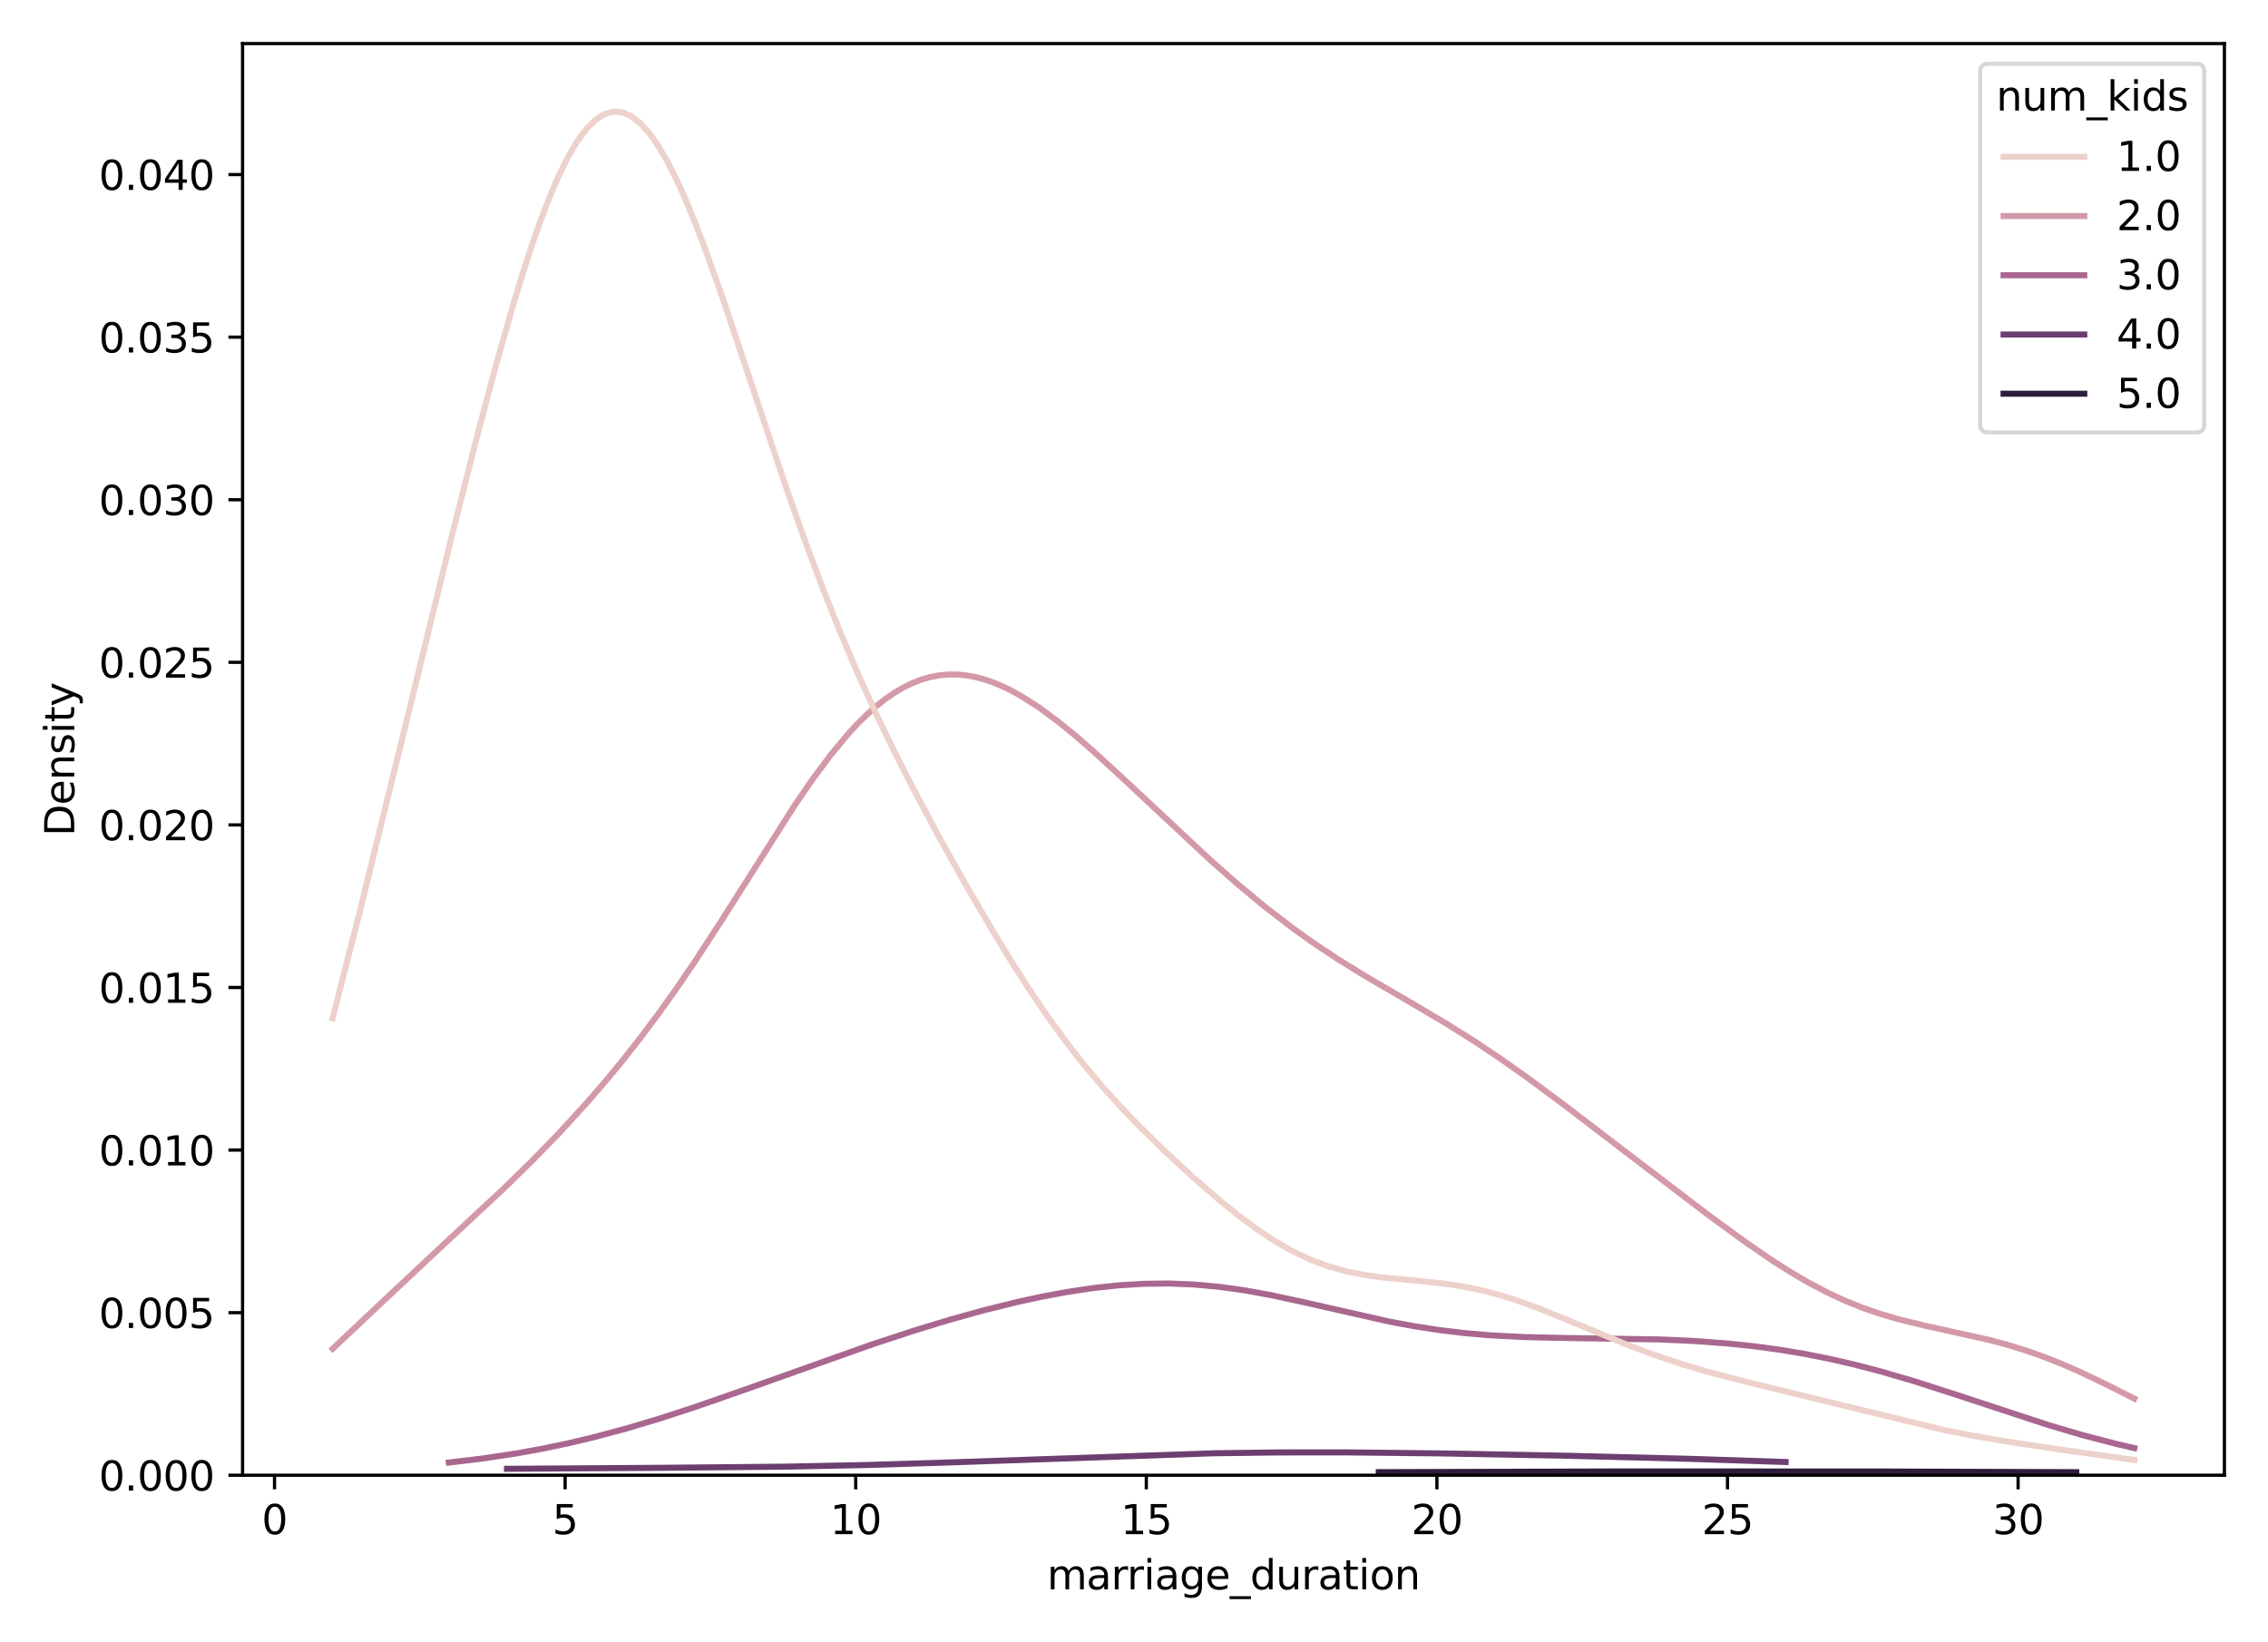 <?xml version="1.0" encoding="utf-8" standalone="no"?>
<!DOCTYPE svg PUBLIC "-//W3C//DTD SVG 1.1//EN"
  "http://www.w3.org/Graphics/SVG/1.1/DTD/svg11.dtd">
<svg height="407pt" version="1.1" viewBox="0 0 562 407" width="562pt" xmlns="http://www.w3.org/2000/svg" xmlns:xlink="http://www.w3.org/1999/xlink">
 <defs>
  <style type="text/css">*{stroke-linecap:butt;stroke-linejoin:round;}</style>
 </defs>
 <g id="figure_1">
  <g id="patch_1">
   <path d="M 0 407 
L 562 407 
L 562 0 
L 0 0 
z
" style="fill:#ffffff;"/>
  </g>
  <g id="axes_1">
   <g id="patch_2">
    <path d="M 60.106 365.566 
L 551.2 365.566 
L 551.2 10.8 
L 60.106 10.8 
z
" style="fill:#ffffff;"/>
   </g>
   <g id="matplotlib.axis_1">
    <g id="xtick_1">
     <g id="line2d_1">
      <defs>
       <path d="M 0 0 
L 0 3.5 
" id="m689a149c65" style="stroke:#000000;stroke-width:0.8;"/>
      </defs>
      <g>
       <use style="stroke:#000000;stroke-width:0.8;" x="68.027" xlink:href="#m689a149c65" y="365.566"/>
      </g>
     </g>
     <g id="text_1">
      <!-- 0 -->
      <g transform="translate(64.846 380.164)scale(0.1 -0.1)">
       <defs>
        <path d="M 2034 4250 
Q 1547 4250 1301 3770 
Q 1056 3291 1056 2328 
Q 1056 1369 1301 889 
Q 1547 409 2034 409 
Q 2525 409 2770 889 
Q 3016 1369 3016 2328 
Q 3016 3291 2770 3770 
Q 2525 4250 2034 4250 
z
M 2034 4750 
Q 2819 4750 3233 4129 
Q 3647 3509 3647 2328 
Q 3647 1150 3233 529 
Q 2819 -91 2034 -91 
Q 1250 -91 836 529 
Q 422 1150 422 2328 
Q 422 3509 836 4129 
Q 1250 4750 2034 4750 
z
" id="DejaVuSans-30" transform="scale(0.016)"/>
       </defs>
       <use xlink:href="#DejaVuSans-30"/>
      </g>
     </g>
    </g>
    <g id="xtick_2">
     <g id="line2d_2">
      <g>
       <use style="stroke:#000000;stroke-width:0.8;" x="140.035" xlink:href="#m689a149c65" y="365.566"/>
      </g>
     </g>
     <g id="text_2">
      <!-- 5 -->
      <g transform="translate(136.854 380.164)scale(0.1 -0.1)">
       <defs>
        <path d="M 691 4666 
L 3169 4666 
L 3169 4134 
L 1269 4134 
L 1269 2991 
Q 1406 3038 1543 3061 
Q 1681 3084 1819 3084 
Q 2600 3084 3056 2656 
Q 3513 2228 3513 1497 
Q 3513 744 3044 326 
Q 2575 -91 1722 -91 
Q 1428 -91 1123 -41 
Q 819 9 494 109 
L 494 744 
Q 775 591 1075 516 
Q 1375 441 1709 441 
Q 2250 441 2565 725 
Q 2881 1009 2881 1497 
Q 2881 1984 2565 2268 
Q 2250 2553 1709 2553 
Q 1456 2553 1204 2497 
Q 953 2441 691 2322 
L 691 4666 
z
" id="DejaVuSans-35" transform="scale(0.016)"/>
       </defs>
       <use xlink:href="#DejaVuSans-35"/>
      </g>
     </g>
    </g>
    <g id="xtick_3">
     <g id="line2d_3">
      <g>
       <use style="stroke:#000000;stroke-width:0.8;" x="212.043" xlink:href="#m689a149c65" y="365.566"/>
      </g>
     </g>
     <g id="text_3">
      <!-- 10 -->
      <g transform="translate(205.68 380.164)scale(0.1 -0.1)">
       <defs>
        <path d="M 794 531 
L 1825 531 
L 1825 4091 
L 703 3866 
L 703 4441 
L 1819 4666 
L 2450 4666 
L 2450 531 
L 3481 531 
L 3481 0 
L 794 0 
L 794 531 
z
" id="DejaVuSans-31" transform="scale(0.016)"/>
       </defs>
       <use xlink:href="#DejaVuSans-31"/>
       <use x="63.623" xlink:href="#DejaVuSans-30"/>
      </g>
     </g>
    </g>
    <g id="xtick_4">
     <g id="line2d_4">
      <g>
       <use style="stroke:#000000;stroke-width:0.8;" x="284.051" xlink:href="#m689a149c65" y="365.566"/>
      </g>
     </g>
     <g id="text_4">
      <!-- 15 -->
      <g transform="translate(277.688 380.164)scale(0.1 -0.1)">
       <use xlink:href="#DejaVuSans-31"/>
       <use x="63.623" xlink:href="#DejaVuSans-35"/>
      </g>
     </g>
    </g>
    <g id="xtick_5">
     <g id="line2d_5">
      <g>
       <use style="stroke:#000000;stroke-width:0.8;" x="356.059" xlink:href="#m689a149c65" y="365.566"/>
      </g>
     </g>
     <g id="text_5">
      <!-- 20 -->
      <g transform="translate(349.696 380.164)scale(0.1 -0.1)">
       <defs>
        <path d="M 1228 531 
L 3431 531 
L 3431 0 
L 469 0 
L 469 531 
Q 828 903 1448 1529 
Q 2069 2156 2228 2338 
Q 2531 2678 2651 2914 
Q 2772 3150 2772 3378 
Q 2772 3750 2511 3984 
Q 2250 4219 1831 4219 
Q 1534 4219 1204 4116 
Q 875 4013 500 3803 
L 500 4441 
Q 881 4594 1212 4672 
Q 1544 4750 1819 4750 
Q 2544 4750 2975 4387 
Q 3406 4025 3406 3419 
Q 3406 3131 3298 2873 
Q 3191 2616 2906 2266 
Q 2828 2175 2409 1742 
Q 1991 1309 1228 531 
z
" id="DejaVuSans-32" transform="scale(0.016)"/>
       </defs>
       <use xlink:href="#DejaVuSans-32"/>
       <use x="63.623" xlink:href="#DejaVuSans-30"/>
      </g>
     </g>
    </g>
    <g id="xtick_6">
     <g id="line2d_6">
      <g>
       <use style="stroke:#000000;stroke-width:0.8;" x="428.067" xlink:href="#m689a149c65" y="365.566"/>
      </g>
     </g>
     <g id="text_6">
      <!-- 25 -->
      <g transform="translate(421.704 380.164)scale(0.1 -0.1)">
       <use xlink:href="#DejaVuSans-32"/>
       <use x="63.623" xlink:href="#DejaVuSans-35"/>
      </g>
     </g>
    </g>
    <g id="xtick_7">
     <g id="line2d_7">
      <g>
       <use style="stroke:#000000;stroke-width:0.8;" x="500.074" xlink:href="#m689a149c65" y="365.566"/>
      </g>
     </g>
     <g id="text_7">
      <!-- 30 -->
      <g transform="translate(493.712 380.164)scale(0.1 -0.1)">
       <defs>
        <path d="M 2597 2516 
Q 3050 2419 3304 2112 
Q 3559 1806 3559 1356 
Q 3559 666 3084 287 
Q 2609 -91 1734 -91 
Q 1441 -91 1130 -33 
Q 819 25 488 141 
L 488 750 
Q 750 597 1062 519 
Q 1375 441 1716 441 
Q 2309 441 2620 675 
Q 2931 909 2931 1356 
Q 2931 1769 2642 2001 
Q 2353 2234 1838 2234 
L 1294 2234 
L 1294 2753 
L 1863 2753 
Q 2328 2753 2575 2939 
Q 2822 3125 2822 3475 
Q 2822 3834 2567 4026 
Q 2313 4219 1838 4219 
Q 1578 4219 1281 4162 
Q 984 4106 628 3988 
L 628 4550 
Q 988 4650 1302 4700 
Q 1616 4750 1894 4750 
Q 2613 4750 3031 4423 
Q 3450 4097 3450 3541 
Q 3450 3153 3228 2886 
Q 3006 2619 2597 2516 
z
" id="DejaVuSans-33" transform="scale(0.016)"/>
       </defs>
       <use xlink:href="#DejaVuSans-33"/>
       <use x="63.623" xlink:href="#DejaVuSans-30"/>
      </g>
     </g>
    </g>
    <g id="text_8">
     <!-- marriage_duration -->
     <g transform="translate(259.452 393.842)scale(0.1 -0.1)">
      <defs>
       <path d="M 3328 2828 
Q 3544 3216 3844 3400 
Q 4144 3584 4550 3584 
Q 5097 3584 5394 3201 
Q 5691 2819 5691 2113 
L 5691 0 
L 5113 0 
L 5113 2094 
Q 5113 2597 4934 2840 
Q 4756 3084 4391 3084 
Q 3944 3084 3684 2787 
Q 3425 2491 3425 1978 
L 3425 0 
L 2847 0 
L 2847 2094 
Q 2847 2600 2669 2842 
Q 2491 3084 2119 3084 
Q 1678 3084 1418 2786 
Q 1159 2488 1159 1978 
L 1159 0 
L 581 0 
L 581 3500 
L 1159 3500 
L 1159 2956 
Q 1356 3278 1631 3431 
Q 1906 3584 2284 3584 
Q 2666 3584 2933 3390 
Q 3200 3197 3328 2828 
z
" id="DejaVuSans-6d" transform="scale(0.016)"/>
       <path d="M 2194 1759 
Q 1497 1759 1228 1600 
Q 959 1441 959 1056 
Q 959 750 1161 570 
Q 1363 391 1709 391 
Q 2188 391 2477 730 
Q 2766 1069 2766 1631 
L 2766 1759 
L 2194 1759 
z
M 3341 1997 
L 3341 0 
L 2766 0 
L 2766 531 
Q 2569 213 2275 61 
Q 1981 -91 1556 -91 
Q 1019 -91 701 211 
Q 384 513 384 1019 
Q 384 1609 779 1909 
Q 1175 2209 1959 2209 
L 2766 2209 
L 2766 2266 
Q 2766 2663 2505 2880 
Q 2244 3097 1772 3097 
Q 1472 3097 1187 3025 
Q 903 2953 641 2809 
L 641 3341 
Q 956 3463 1253 3523 
Q 1550 3584 1831 3584 
Q 2591 3584 2966 3190 
Q 3341 2797 3341 1997 
z
" id="DejaVuSans-61" transform="scale(0.016)"/>
       <path d="M 2631 2963 
Q 2534 3019 2420 3045 
Q 2306 3072 2169 3072 
Q 1681 3072 1420 2755 
Q 1159 2438 1159 1844 
L 1159 0 
L 581 0 
L 581 3500 
L 1159 3500 
L 1159 2956 
Q 1341 3275 1631 3429 
Q 1922 3584 2338 3584 
Q 2397 3584 2469 3576 
Q 2541 3569 2628 3553 
L 2631 2963 
z
" id="DejaVuSans-72" transform="scale(0.016)"/>
       <path d="M 603 3500 
L 1178 3500 
L 1178 0 
L 603 0 
L 603 3500 
z
M 603 4863 
L 1178 4863 
L 1178 4134 
L 603 4134 
L 603 4863 
z
" id="DejaVuSans-69" transform="scale(0.016)"/>
       <path d="M 2906 1791 
Q 2906 2416 2648 2759 
Q 2391 3103 1925 3103 
Q 1463 3103 1205 2759 
Q 947 2416 947 1791 
Q 947 1169 1205 825 
Q 1463 481 1925 481 
Q 2391 481 2648 825 
Q 2906 1169 2906 1791 
z
M 3481 434 
Q 3481 -459 3084 -895 
Q 2688 -1331 1869 -1331 
Q 1566 -1331 1297 -1286 
Q 1028 -1241 775 -1147 
L 775 -588 
Q 1028 -725 1275 -790 
Q 1522 -856 1778 -856 
Q 2344 -856 2625 -561 
Q 2906 -266 2906 331 
L 2906 616 
Q 2728 306 2450 153 
Q 2172 0 1784 0 
Q 1141 0 747 490 
Q 353 981 353 1791 
Q 353 2603 747 3093 
Q 1141 3584 1784 3584 
Q 2172 3584 2450 3431 
Q 2728 3278 2906 2969 
L 2906 3500 
L 3481 3500 
L 3481 434 
z
" id="DejaVuSans-67" transform="scale(0.016)"/>
       <path d="M 3597 1894 
L 3597 1613 
L 953 1613 
Q 991 1019 1311 708 
Q 1631 397 2203 397 
Q 2534 397 2845 478 
Q 3156 559 3463 722 
L 3463 178 
Q 3153 47 2828 -22 
Q 2503 -91 2169 -91 
Q 1331 -91 842 396 
Q 353 884 353 1716 
Q 353 2575 817 3079 
Q 1281 3584 2069 3584 
Q 2775 3584 3186 3129 
Q 3597 2675 3597 1894 
z
M 3022 2063 
Q 3016 2534 2758 2815 
Q 2500 3097 2075 3097 
Q 1594 3097 1305 2825 
Q 1016 2553 972 2059 
L 3022 2063 
z
" id="DejaVuSans-65" transform="scale(0.016)"/>
       <path d="M 3263 -1063 
L 3263 -1509 
L -63 -1509 
L -63 -1063 
L 3263 -1063 
z
" id="DejaVuSans-5f" transform="scale(0.016)"/>
       <path d="M 2906 2969 
L 2906 4863 
L 3481 4863 
L 3481 0 
L 2906 0 
L 2906 525 
Q 2725 213 2448 61 
Q 2172 -91 1784 -91 
Q 1150 -91 751 415 
Q 353 922 353 1747 
Q 353 2572 751 3078 
Q 1150 3584 1784 3584 
Q 2172 3584 2448 3432 
Q 2725 3281 2906 2969 
z
M 947 1747 
Q 947 1113 1208 752 
Q 1469 391 1925 391 
Q 2381 391 2643 752 
Q 2906 1113 2906 1747 
Q 2906 2381 2643 2742 
Q 2381 3103 1925 3103 
Q 1469 3103 1208 2742 
Q 947 2381 947 1747 
z
" id="DejaVuSans-64" transform="scale(0.016)"/>
       <path d="M 544 1381 
L 544 3500 
L 1119 3500 
L 1119 1403 
Q 1119 906 1312 657 
Q 1506 409 1894 409 
Q 2359 409 2629 706 
Q 2900 1003 2900 1516 
L 2900 3500 
L 3475 3500 
L 3475 0 
L 2900 0 
L 2900 538 
Q 2691 219 2414 64 
Q 2138 -91 1772 -91 
Q 1169 -91 856 284 
Q 544 659 544 1381 
z
M 1991 3584 
L 1991 3584 
z
" id="DejaVuSans-75" transform="scale(0.016)"/>
       <path d="M 1172 4494 
L 1172 3500 
L 2356 3500 
L 2356 3053 
L 1172 3053 
L 1172 1153 
Q 1172 725 1289 603 
Q 1406 481 1766 481 
L 2356 481 
L 2356 0 
L 1766 0 
Q 1100 0 847 248 
Q 594 497 594 1153 
L 594 3053 
L 172 3053 
L 172 3500 
L 594 3500 
L 594 4494 
L 1172 4494 
z
" id="DejaVuSans-74" transform="scale(0.016)"/>
       <path d="M 1959 3097 
Q 1497 3097 1228 2736 
Q 959 2375 959 1747 
Q 959 1119 1226 758 
Q 1494 397 1959 397 
Q 2419 397 2687 759 
Q 2956 1122 2956 1747 
Q 2956 2369 2687 2733 
Q 2419 3097 1959 3097 
z
M 1959 3584 
Q 2709 3584 3137 3096 
Q 3566 2609 3566 1747 
Q 3566 888 3137 398 
Q 2709 -91 1959 -91 
Q 1206 -91 779 398 
Q 353 888 353 1747 
Q 353 2609 779 3096 
Q 1206 3584 1959 3584 
z
" id="DejaVuSans-6f" transform="scale(0.016)"/>
       <path d="M 3513 2113 
L 3513 0 
L 2938 0 
L 2938 2094 
Q 2938 2591 2744 2837 
Q 2550 3084 2163 3084 
Q 1697 3084 1428 2787 
Q 1159 2491 1159 1978 
L 1159 0 
L 581 0 
L 581 3500 
L 1159 3500 
L 1159 2956 
Q 1366 3272 1645 3428 
Q 1925 3584 2291 3584 
Q 2894 3584 3203 3211 
Q 3513 2838 3513 2113 
z
" id="DejaVuSans-6e" transform="scale(0.016)"/>
      </defs>
      <use xlink:href="#DejaVuSans-6d"/>
      <use x="97.412" xlink:href="#DejaVuSans-61"/>
      <use x="158.691" xlink:href="#DejaVuSans-72"/>
      <use x="198.055" xlink:href="#DejaVuSans-72"/>
      <use x="239.168" xlink:href="#DejaVuSans-69"/>
      <use x="266.951" xlink:href="#DejaVuSans-61"/>
      <use x="328.23" xlink:href="#DejaVuSans-67"/>
      <use x="391.707" xlink:href="#DejaVuSans-65"/>
      <use x="453.23" xlink:href="#DejaVuSans-5f"/>
      <use x="503.23" xlink:href="#DejaVuSans-64"/>
      <use x="566.707" xlink:href="#DejaVuSans-75"/>
      <use x="630.086" xlink:href="#DejaVuSans-72"/>
      <use x="671.199" xlink:href="#DejaVuSans-61"/>
      <use x="732.479" xlink:href="#DejaVuSans-74"/>
      <use x="771.688" xlink:href="#DejaVuSans-69"/>
      <use x="799.471" xlink:href="#DejaVuSans-6f"/>
      <use x="860.652" xlink:href="#DejaVuSans-6e"/>
     </g>
    </g>
   </g>
   <g id="matplotlib.axis_2">
    <g id="ytick_1">
     <g id="line2d_8">
      <defs>
       <path d="M 0 0 
L -3.5 0 
" id="meb4c02256f" style="stroke:#000000;stroke-width:0.8;"/>
      </defs>
      <g>
       <use style="stroke:#000000;stroke-width:0.8;" x="60.106" xlink:href="#meb4c02256f" y="365.566"/>
      </g>
     </g>
     <g id="text_9">
      <!-- 0.000 -->
      <g transform="translate(24.478 369.365)scale(0.1 -0.1)">
       <defs>
        <path d="M 684 794 
L 1344 794 
L 1344 0 
L 684 0 
L 684 794 
z
" id="DejaVuSans-2e" transform="scale(0.016)"/>
       </defs>
       <use xlink:href="#DejaVuSans-30"/>
       <use x="63.623" xlink:href="#DejaVuSans-2e"/>
       <use x="95.41" xlink:href="#DejaVuSans-30"/>
       <use x="159.033" xlink:href="#DejaVuSans-30"/>
       <use x="222.656" xlink:href="#DejaVuSans-30"/>
      </g>
     </g>
    </g>
    <g id="ytick_2">
     <g id="line2d_9">
      <g>
       <use style="stroke:#000000;stroke-width:0.8;" x="60.106" xlink:href="#meb4c02256f" y="325.277"/>
      </g>
     </g>
     <g id="text_10">
      <!-- 0.005 -->
      <g transform="translate(24.478 329.076)scale(0.1 -0.1)">
       <use xlink:href="#DejaVuSans-30"/>
       <use x="63.623" xlink:href="#DejaVuSans-2e"/>
       <use x="95.41" xlink:href="#DejaVuSans-30"/>
       <use x="159.033" xlink:href="#DejaVuSans-30"/>
       <use x="222.656" xlink:href="#DejaVuSans-35"/>
      </g>
     </g>
    </g>
    <g id="ytick_3">
     <g id="line2d_10">
      <g>
       <use style="stroke:#000000;stroke-width:0.8;" x="60.106" xlink:href="#meb4c02256f" y="284.988"/>
      </g>
     </g>
     <g id="text_11">
      <!-- 0.010 -->
      <g transform="translate(24.478 288.788)scale(0.1 -0.1)">
       <use xlink:href="#DejaVuSans-30"/>
       <use x="63.623" xlink:href="#DejaVuSans-2e"/>
       <use x="95.41" xlink:href="#DejaVuSans-30"/>
       <use x="159.033" xlink:href="#DejaVuSans-31"/>
       <use x="222.656" xlink:href="#DejaVuSans-30"/>
      </g>
     </g>
    </g>
    <g id="ytick_4">
     <g id="line2d_11">
      <g>
       <use style="stroke:#000000;stroke-width:0.8;" x="60.106" xlink:href="#meb4c02256f" y="244.7"/>
      </g>
     </g>
     <g id="text_12">
      <!-- 0.015 -->
      <g transform="translate(24.478 248.499)scale(0.1 -0.1)">
       <use xlink:href="#DejaVuSans-30"/>
       <use x="63.623" xlink:href="#DejaVuSans-2e"/>
       <use x="95.41" xlink:href="#DejaVuSans-30"/>
       <use x="159.033" xlink:href="#DejaVuSans-31"/>
       <use x="222.656" xlink:href="#DejaVuSans-35"/>
      </g>
     </g>
    </g>
    <g id="ytick_5">
     <g id="line2d_12">
      <g>
       <use style="stroke:#000000;stroke-width:0.8;" x="60.106" xlink:href="#meb4c02256f" y="204.411"/>
      </g>
     </g>
     <g id="text_13">
      <!-- 0.020 -->
      <g transform="translate(24.478 208.21)scale(0.1 -0.1)">
       <use xlink:href="#DejaVuSans-30"/>
       <use x="63.623" xlink:href="#DejaVuSans-2e"/>
       <use x="95.41" xlink:href="#DejaVuSans-30"/>
       <use x="159.033" xlink:href="#DejaVuSans-32"/>
       <use x="222.656" xlink:href="#DejaVuSans-30"/>
      </g>
     </g>
    </g>
    <g id="ytick_6">
     <g id="line2d_13">
      <g>
       <use style="stroke:#000000;stroke-width:0.8;" x="60.106" xlink:href="#meb4c02256f" y="164.123"/>
      </g>
     </g>
     <g id="text_14">
      <!-- 0.025 -->
      <g transform="translate(24.478 167.922)scale(0.1 -0.1)">
       <use xlink:href="#DejaVuSans-30"/>
       <use x="63.623" xlink:href="#DejaVuSans-2e"/>
       <use x="95.41" xlink:href="#DejaVuSans-30"/>
       <use x="159.033" xlink:href="#DejaVuSans-32"/>
       <use x="222.656" xlink:href="#DejaVuSans-35"/>
      </g>
     </g>
    </g>
    <g id="ytick_7">
     <g id="line2d_14">
      <g>
       <use style="stroke:#000000;stroke-width:0.8;" x="60.106" xlink:href="#meb4c02256f" y="123.834"/>
      </g>
     </g>
     <g id="text_15">
      <!-- 0.030 -->
      <g transform="translate(24.478 127.633)scale(0.1 -0.1)">
       <use xlink:href="#DejaVuSans-30"/>
       <use x="63.623" xlink:href="#DejaVuSans-2e"/>
       <use x="95.41" xlink:href="#DejaVuSans-30"/>
       <use x="159.033" xlink:href="#DejaVuSans-33"/>
       <use x="222.656" xlink:href="#DejaVuSans-30"/>
      </g>
     </g>
    </g>
    <g id="ytick_8">
     <g id="line2d_15">
      <g>
       <use style="stroke:#000000;stroke-width:0.8;" x="60.106" xlink:href="#meb4c02256f" y="83.545"/>
      </g>
     </g>
     <g id="text_16">
      <!-- 0.035 -->
      <g transform="translate(24.478 87.345)scale(0.1 -0.1)">
       <use xlink:href="#DejaVuSans-30"/>
       <use x="63.623" xlink:href="#DejaVuSans-2e"/>
       <use x="95.41" xlink:href="#DejaVuSans-30"/>
       <use x="159.033" xlink:href="#DejaVuSans-33"/>
       <use x="222.656" xlink:href="#DejaVuSans-35"/>
      </g>
     </g>
    </g>
    <g id="ytick_9">
     <g id="line2d_16">
      <g>
       <use style="stroke:#000000;stroke-width:0.8;" x="60.106" xlink:href="#meb4c02256f" y="43.257"/>
      </g>
     </g>
     <g id="text_17">
      <!-- 0.040 -->
      <g transform="translate(24.478 47.056)scale(0.1 -0.1)">
       <defs>
        <path d="M 2419 4116 
L 825 1625 
L 2419 1625 
L 2419 4116 
z
M 2253 4666 
L 3047 4666 
L 3047 1625 
L 3713 1625 
L 3713 1100 
L 3047 1100 
L 3047 0 
L 2419 0 
L 2419 1100 
L 313 1100 
L 313 1709 
L 2253 4666 
z
" id="DejaVuSans-34" transform="scale(0.016)"/>
       </defs>
       <use xlink:href="#DejaVuSans-30"/>
       <use x="63.623" xlink:href="#DejaVuSans-2e"/>
       <use x="95.41" xlink:href="#DejaVuSans-30"/>
       <use x="159.033" xlink:href="#DejaVuSans-34"/>
       <use x="222.656" xlink:href="#DejaVuSans-30"/>
      </g>
     </g>
    </g>
    <g id="text_18">
     <!-- Density -->
     <g transform="translate(18.398 207.191)rotate(-90)scale(0.1 -0.1)">
      <defs>
       <path d="M 1259 4147 
L 1259 519 
L 2022 519 
Q 2988 519 3436 956 
Q 3884 1394 3884 2338 
Q 3884 3275 3436 3711 
Q 2988 4147 2022 4147 
L 1259 4147 
z
M 628 4666 
L 1925 4666 
Q 3281 4666 3915 4102 
Q 4550 3538 4550 2338 
Q 4550 1131 3912 565 
Q 3275 0 1925 0 
L 628 0 
L 628 4666 
z
" id="DejaVuSans-44" transform="scale(0.016)"/>
       <path d="M 2834 3397 
L 2834 2853 
Q 2591 2978 2328 3040 
Q 2066 3103 1784 3103 
Q 1356 3103 1142 2972 
Q 928 2841 928 2578 
Q 928 2378 1081 2264 
Q 1234 2150 1697 2047 
L 1894 2003 
Q 2506 1872 2764 1633 
Q 3022 1394 3022 966 
Q 3022 478 2636 193 
Q 2250 -91 1575 -91 
Q 1294 -91 989 -36 
Q 684 19 347 128 
L 347 722 
Q 666 556 975 473 
Q 1284 391 1588 391 
Q 1994 391 2212 530 
Q 2431 669 2431 922 
Q 2431 1156 2273 1281 
Q 2116 1406 1581 1522 
L 1381 1569 
Q 847 1681 609 1914 
Q 372 2147 372 2553 
Q 372 3047 722 3315 
Q 1072 3584 1716 3584 
Q 2034 3584 2315 3537 
Q 2597 3491 2834 3397 
z
" id="DejaVuSans-73" transform="scale(0.016)"/>
       <path d="M 2059 -325 
Q 1816 -950 1584 -1140 
Q 1353 -1331 966 -1331 
L 506 -1331 
L 506 -850 
L 844 -850 
Q 1081 -850 1212 -737 
Q 1344 -625 1503 -206 
L 1606 56 
L 191 3500 
L 800 3500 
L 1894 763 
L 2988 3500 
L 3597 3500 
L 2059 -325 
z
" id="DejaVuSans-79" transform="scale(0.016)"/>
      </defs>
      <use xlink:href="#DejaVuSans-44"/>
      <use x="77.002" xlink:href="#DejaVuSans-65"/>
      <use x="138.525" xlink:href="#DejaVuSans-6e"/>
      <use x="201.904" xlink:href="#DejaVuSans-73"/>
      <use x="254.004" xlink:href="#DejaVuSans-69"/>
      <use x="281.787" xlink:href="#DejaVuSans-74"/>
      <use x="320.996" xlink:href="#DejaVuSans-79"/>
     </g>
    </g>
   </g>
   <g id="line2d_17">
    <path clip-path="url(#p1f102e2167)" d="M 341.657 364.812 
L 402.448 364.621 
L 467.58 364.645 
L 514.476 364.812 
L 514.476 364.812 
" style="fill:none;stroke:#2d1e3e;stroke-linecap:square;stroke-width:1.5;"/>
   </g>
   <g id="line2d_18">
    <path clip-path="url(#p1f102e2167)" d="M 125.633 363.971 
L 163.845 363.723 
L 194.095 363.443 
L 214.793 363.029 
L 235.491 362.386 
L 300.768 360.119 
L 316.69 359.913 
L 334.203 359.908 
L 356.493 360.148 
L 388.336 360.736 
L 418.586 361.497 
L 442.468 362.284 
L 442.468 362.284 
" style="fill:none;stroke:#6c3f70;stroke-linecap:square;stroke-width:1.5;"/>
   </g>
   <g id="line2d_19">
    <path clip-path="url(#p1f102e2167)" d="M 111.232 362.419 
L 119.627 361.412 
L 128.022 360.146 
L 134.318 359.005 
L 140.614 357.692 
L 146.91 356.204 
L 155.305 353.958 
L 163.7 351.443 
L 172.095 348.707 
L 184.687 344.319 
L 216.168 333.125 
L 226.662 329.679 
L 235.056 327.119 
L 243.451 324.774 
L 251.846 322.685 
L 258.142 321.317 
L 264.439 320.147 
L 270.735 319.205 
L 277.031 318.522 
L 283.327 318.128 
L 289.623 318.05 
L 295.919 318.302 
L 302.216 318.882 
L 308.512 319.766 
L 314.808 320.909 
L 323.203 322.72 
L 344.19 327.472 
L 350.486 328.645 
L 356.782 329.612 
L 363.079 330.359 
L 369.375 330.894 
L 377.77 331.326 
L 388.263 331.559 
L 411.349 331.914 
L 419.744 332.293 
L 428.139 332.918 
L 434.435 333.579 
L 440.731 334.424 
L 447.027 335.467 
L 453.324 336.714 
L 459.62 338.164 
L 465.916 339.807 
L 474.311 342.262 
L 484.804 345.637 
L 507.89 353.225 
L 516.285 355.689 
L 524.68 357.867 
L 528.878 358.837 
L 528.878 358.837 
" style="fill:none;stroke:#a9678f;stroke-linecap:square;stroke-width:1.5;"/>
   </g>
   <g id="line2d_20">
    <path clip-path="url(#p1f102e2167)" d="M 82.429 334.228 
L 93.646 323.658 
L 107.107 311.037 
L 125.054 294.303 
L 131.785 287.722 
L 138.515 280.806 
L 145.246 273.464 
L 149.733 268.291 
L 154.219 262.865 
L 158.706 257.166 
L 163.193 251.173 
L 167.68 244.882 
L 172.167 238.3 
L 178.898 227.961 
L 196.845 199.678 
L 201.332 193.138 
L 205.819 187.106 
L 210.306 181.717 
L 212.549 179.3 
L 214.793 177.085 
L 217.036 175.08 
L 219.28 173.294 
L 221.523 171.732 
L 223.767 170.399 
L 226.01 169.295 
L 228.254 168.42 
L 230.497 167.773 
L 232.741 167.349 
L 234.984 167.144 
L 237.228 167.152 
L 239.471 167.365 
L 241.714 167.774 
L 243.958 168.371 
L 246.201 169.144 
L 248.445 170.084 
L 250.688 171.18 
L 252.932 172.419 
L 257.419 175.282 
L 261.906 178.58 
L 266.393 182.222 
L 270.879 186.12 
L 277.61 192.281 
L 300.044 213.243 
L 306.775 219.16 
L 313.505 224.742 
L 320.236 229.926 
L 324.723 233.147 
L 331.453 237.64 
L 338.183 241.797 
L 349.401 248.338 
L 358.374 253.643 
L 365.105 257.862 
L 371.835 262.353 
L 378.566 267.107 
L 387.539 273.755 
L 403.244 285.773 
L 423.435 301.159 
L 432.409 307.716 
L 439.139 312.33 
L 443.626 315.185 
L 448.113 317.815 
L 452.6 320.187 
L 457.087 322.28 
L 461.574 324.089 
L 466.061 325.629 
L 470.548 326.935 
L 477.278 328.57 
L 492.982 332.052 
L 497.469 333.255 
L 501.956 334.636 
L 506.443 336.215 
L 510.93 337.995 
L 515.417 339.958 
L 522.147 343.177 
L 528.878 346.588 
L 528.878 346.588 
" style="fill:none;stroke:#d499a7;stroke-linecap:square;stroke-width:1.5;"/>
   </g>
   <g id="line2d_21">
    <path clip-path="url(#p1f102e2167)" d="M 82.429 252.321 
L 89.159 225.86 
L 98.133 189.331 
L 111.594 134.285 
L 118.324 107.684 
L 122.811 90.813 
L 127.298 75.047 
L 129.541 67.713 
L 131.785 60.823 
L 134.028 54.438 
L 136.272 48.615 
L 138.515 43.412 
L 140.759 38.881 
L 143.002 35.07 
L 145.246 32.017 
L 147.489 29.752 
L 149.733 28.296 
L 151.976 27.658 
L 154.219 27.835 
L 156.463 28.816 
L 158.706 30.575 
L 160.95 33.079 
L 163.193 36.284 
L 165.437 40.137 
L 167.68 44.581 
L 169.924 49.552 
L 172.167 54.983 
L 174.411 60.804 
L 178.898 73.342 
L 185.628 93.409 
L 194.602 120.225 
L 199.089 132.958 
L 203.576 145.005 
L 208.063 156.302 
L 212.549 166.858 
L 217.036 176.736 
L 221.523 186.038 
L 226.01 194.874 
L 232.741 207.482 
L 239.471 219.517 
L 246.201 231.033 
L 250.688 238.368 
L 255.175 245.365 
L 259.662 251.97 
L 264.149 258.144 
L 268.636 263.883 
L 273.123 269.209 
L 277.61 274.173 
L 282.097 278.843 
L 288.827 285.435 
L 295.558 291.652 
L 302.288 297.5 
L 306.775 301.128 
L 311.262 304.467 
L 315.749 307.451 
L 320.236 310.022 
L 324.723 312.145 
L 329.209 313.816 
L 333.696 315.065 
L 338.183 315.952 
L 342.67 316.566 
L 351.644 317.414 
L 358.374 318.146 
L 362.861 318.849 
L 367.348 319.785 
L 371.835 320.974 
L 376.322 322.403 
L 380.809 324.036 
L 387.539 326.744 
L 403.244 333.252 
L 409.974 335.764 
L 416.704 338.013 
L 423.435 340.007 
L 432.409 342.356 
L 481.765 354.368 
L 488.495 355.703 
L 497.469 357.242 
L 510.93 359.266 
L 528.878 361.774 
L 528.878 361.774 
" style="fill:none;stroke:#edd1cb;stroke-linecap:square;stroke-width:1.5;"/>
   </g>
   <g id="patch_3">
    <path d="M 60.106 365.566 
L 60.106 10.8 
" style="fill:none;stroke:#000000;stroke-linecap:square;stroke-linejoin:miter;stroke-width:0.8;"/>
   </g>
   <g id="patch_4">
    <path d="M 551.2 365.566 
L 551.2 10.8 
" style="fill:none;stroke:#000000;stroke-linecap:square;stroke-linejoin:miter;stroke-width:0.8;"/>
   </g>
   <g id="patch_5">
    <path d="M 60.106 365.566 
L 551.2 365.566 
" style="fill:none;stroke:#000000;stroke-linecap:square;stroke-linejoin:miter;stroke-width:0.8;"/>
   </g>
   <g id="patch_6">
    <path d="M 60.106 10.8 
L 551.2 10.8 
" style="fill:none;stroke:#000000;stroke-linecap:square;stroke-linejoin:miter;stroke-width:0.8;"/>
   </g>
   <g id="legend_1">
    <g id="patch_7">
     <path d="M 492.658 107.147 
L 544.2 107.147 
Q 546.2 107.147 546.2 105.147 
L 546.2 17.8 
Q 546.2 15.8 544.2 15.8 
L 492.658 15.8 
Q 490.658 15.8 490.658 17.8 
L 490.658 105.147 
Q 490.658 107.147 492.658 107.147 
z
" style="fill:#ffffff;opacity:0.8;stroke:#cccccc;stroke-linejoin:miter;"/>
    </g>
    <g id="text_19">
     <!-- num_kids -->
     <g transform="translate(494.658 27.398)scale(0.1 -0.1)">
      <defs>
       <path d="M 581 4863 
L 1159 4863 
L 1159 1991 
L 2875 3500 
L 3609 3500 
L 1753 1863 
L 3688 0 
L 2938 0 
L 1159 1709 
L 1159 0 
L 581 0 
L 581 4863 
z
" id="DejaVuSans-6b" transform="scale(0.016)"/>
      </defs>
      <use xlink:href="#DejaVuSans-6e"/>
      <use x="63.379" xlink:href="#DejaVuSans-75"/>
      <use x="126.758" xlink:href="#DejaVuSans-6d"/>
      <use x="224.17" xlink:href="#DejaVuSans-5f"/>
      <use x="274.17" xlink:href="#DejaVuSans-6b"/>
      <use x="332.08" xlink:href="#DejaVuSans-69"/>
      <use x="359.863" xlink:href="#DejaVuSans-64"/>
      <use x="423.34" xlink:href="#DejaVuSans-73"/>
     </g>
    </g>
    <g id="line2d_22">
     <path d="M 496.477 38.855 
L 516.477 38.855 
" style="fill:none;stroke:#edd1cb;stroke-linecap:square;stroke-width:1.5;"/>
    </g>
    <g id="line2d_23"/>
    <g id="text_20">
     <!-- 1.0 -->
     <g transform="translate(524.477 42.355)scale(0.1 -0.1)">
      <use xlink:href="#DejaVuSans-31"/>
      <use x="63.623" xlink:href="#DejaVuSans-2e"/>
      <use x="95.41" xlink:href="#DejaVuSans-30"/>
     </g>
    </g>
    <g id="line2d_24">
     <path d="M 496.477 53.533 
L 516.477 53.533 
" style="fill:none;stroke:#d499a7;stroke-linecap:square;stroke-width:1.5;"/>
    </g>
    <g id="line2d_25"/>
    <g id="text_21">
     <!-- 2.0 -->
     <g transform="translate(524.477 57.033)scale(0.1 -0.1)">
      <use xlink:href="#DejaVuSans-32"/>
      <use x="63.623" xlink:href="#DejaVuSans-2e"/>
      <use x="95.41" xlink:href="#DejaVuSans-30"/>
     </g>
    </g>
    <g id="line2d_26">
     <path d="M 496.477 68.211 
L 516.477 68.211 
" style="fill:none;stroke:#a9678f;stroke-linecap:square;stroke-width:1.5;"/>
    </g>
    <g id="line2d_27"/>
    <g id="text_22">
     <!-- 3.0 -->
     <g transform="translate(524.477 71.711)scale(0.1 -0.1)">
      <use xlink:href="#DejaVuSans-33"/>
      <use x="63.623" xlink:href="#DejaVuSans-2e"/>
      <use x="95.41" xlink:href="#DejaVuSans-30"/>
     </g>
    </g>
    <g id="line2d_28">
     <path d="M 496.477 82.889 
L 516.477 82.889 
" style="fill:none;stroke:#6c3f70;stroke-linecap:square;stroke-width:1.5;"/>
    </g>
    <g id="line2d_29"/>
    <g id="text_23">
     <!-- 4.0 -->
     <g transform="translate(524.477 86.389)scale(0.1 -0.1)">
      <use xlink:href="#DejaVuSans-34"/>
      <use x="63.623" xlink:href="#DejaVuSans-2e"/>
      <use x="95.41" xlink:href="#DejaVuSans-30"/>
     </g>
    </g>
    <g id="line2d_30">
     <path d="M 496.477 97.567 
L 516.477 97.567 
" style="fill:none;stroke:#2d1e3e;stroke-linecap:square;stroke-width:1.5;"/>
    </g>
    <g id="line2d_31"/>
    <g id="text_24">
     <!-- 5.0 -->
     <g transform="translate(524.477 101.067)scale(0.1 -0.1)">
      <use xlink:href="#DejaVuSans-35"/>
      <use x="63.623" xlink:href="#DejaVuSans-2e"/>
      <use x="95.41" xlink:href="#DejaVuSans-30"/>
     </g>
    </g>
   </g>
  </g>
 </g>
 <defs>
  <clipPath id="p1f102e2167">
   <rect height="354.766" width="491.094" x="60.106" y="10.8"/>
  </clipPath>
 </defs>
</svg>
